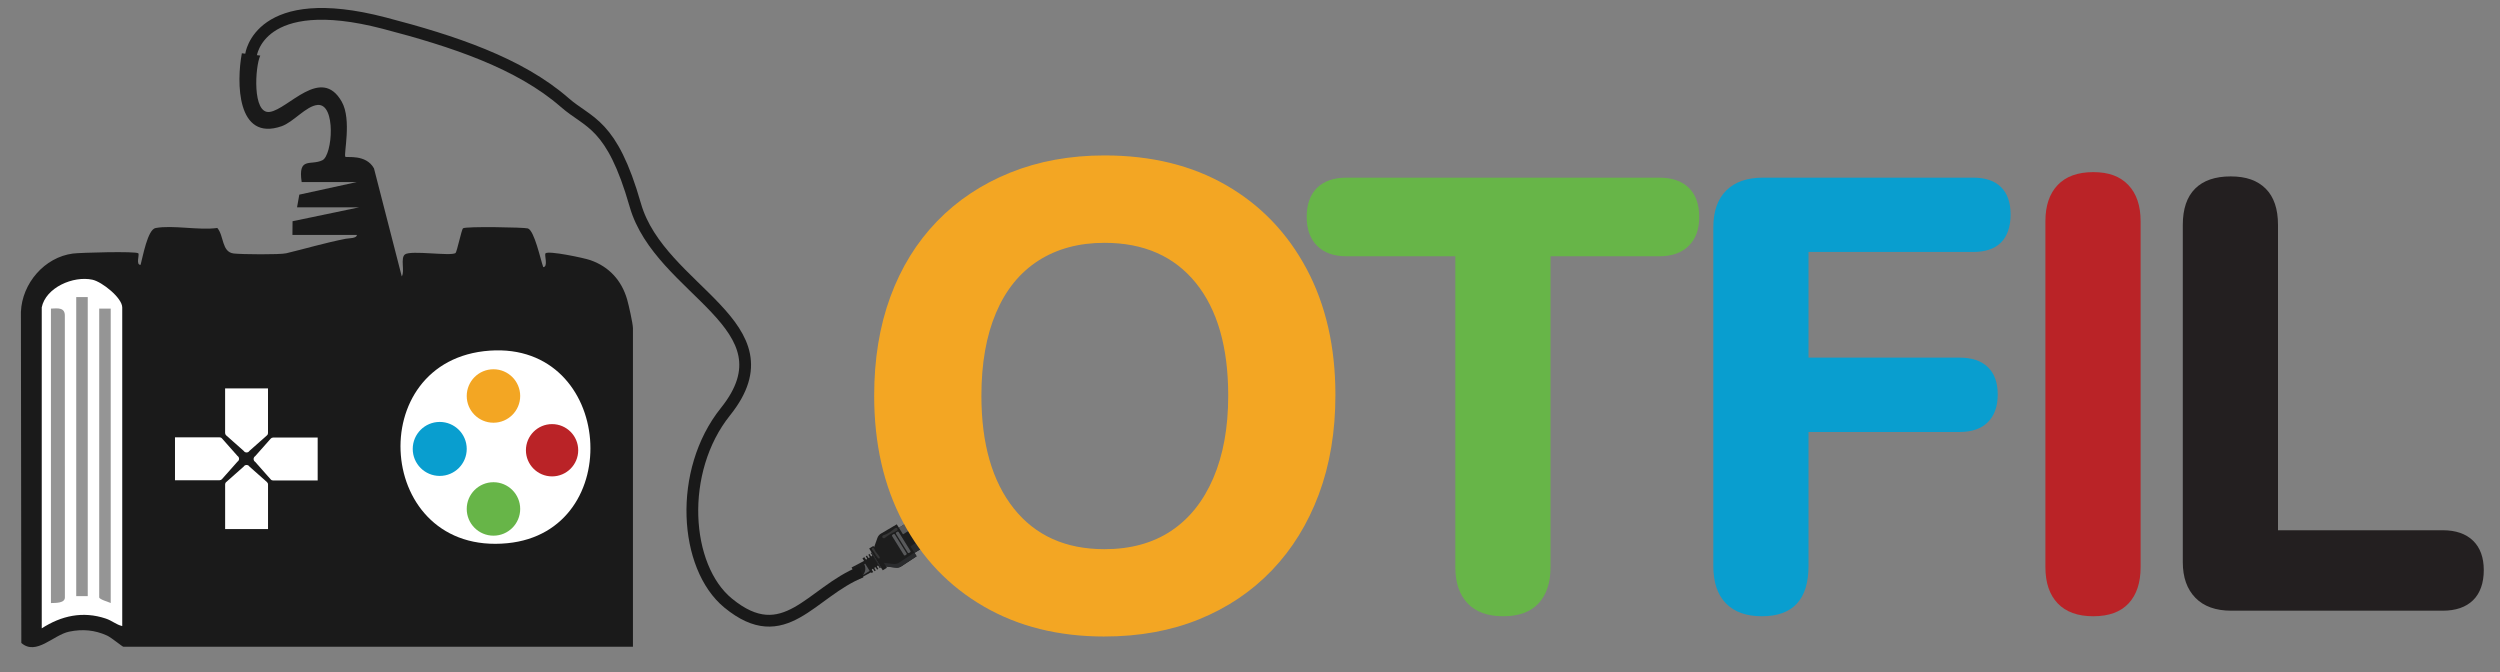 <?xml version="1.0" encoding="UTF-8"?>
<svg id="Layer_1" xmlns="http://www.w3.org/2000/svg" version="1.1" viewBox="0 0 851.03 228.84">
  <rect x="0" y="0" width="851.03" height="228.84" fill="#808080" stroke="none"/>
  <!-- Generator: Adobe Illustrator 29.0.1, SVG Export Plug-In . SVG Version: 2.1.0 Build 192)  -->
  <defs>
    <style>
      .st0 {
        opacity: .11;
      }

      .st1 {
        fill: #2a2b2d;
      }

      .st2 {
        fill: #fff;
      }

      .st3 {
        fill: #231f20;
      }

      .st4 {
        fill: #099ecf;
      }

      .st5 {
        fill: #67b548;
      }

      .st6 {
        fill: #1a1a1a;
      }

      .st7 {
        fill: #1d1d1d;
      }

      .st8 {
        fill: #58595b;
      }

      .st9 {
        fill: #959595;
      }

      .st10 {
        fill: none;
        stroke: #191919;
        stroke-miterlimit: 10;
        stroke-width: 4px;
      }

      .st11 {
        fill: #f3a623;
      }

      .st12 {
        fill: #ba2327;
      }
    </style>
  </defs>
  <g>
    <rect class="st7" x="305.34" y="180.03" width="10.08" height="5.65" transform="translate(301.67 -177.28) rotate(58.11)"/>
    <rect class="st1" x="311.05" y="183.21" width="2.64" height="5.58" transform="translate(305.28 -177.49) rotate(58.11)"/>
    <rect class="st8" x="307.12" y="176.89" width="2.64" height="5.58" transform="translate(298.06 -177.13) rotate(58.11)"/>
    <path class="st7" d="M298.67,192.59c.13-.08.29-.04.37.09l.42.68.42-.26-3.11-5-1.19.74.42.68c.08.13.04.29-.09.37s-.29.04-.37-.09l-.42-.68-.42.26.42.68c.08.13.04.29-.09.37-.13.08-.29.04-.37-.09l-.42-.68-.65.41,3.11,5,.54-.34-.42-.68c-.08-.13-.04-.29.09-.37.13-.08.29-.04.37.09l.42.68.42-.26-.42-.68c-.08-.13-.04-.29.09-.37.13-.08.29-.04.37.09l.42.68.42-.26-.42-.68c-.08-.13-.04-.29.09-.37ZM296.79,189.33c-.13.08-.29.04-.37-.09l-.42-.68.46-.29.42.68c.08.13.04.29-.09.37Z"/>
    <polygon class="st7" points="292.04 197.26 289.88 193.18 294.6 190.69 296.94 194.58 292.04 197.26"/>
    <path class="st8" d="M294.51,191.87l1.54,2.48-2.26,1.41s.72-.96.78-1.91c.06-.95-.37-1.79-.37-1.79l.31-.19Z"/>
    <path class="st7" d="M306.78,192.81l5.25-3.45-3.35-5.39-.06-.1-3.35-5.39-5.41,3.18c-.55.33-.97.85-1.2,1.5l-1.48,4.17,1.7,2.67,1.64,2.7,4.39.52c.69.08,1.34-.06,1.88-.42Z"/>
    <g>
      <polygon class="st1" points="298.09 188.75 297.18 187.33 297.17 187.35 298.47 189.39 298.09 188.75"/>
      <path class="st1" d="M306.78,192.82l5.25-3.45-.78-1.26-5.25,3.45c-.54.35-1.19.5-1.88.42l-4.37-.51.76,1.26,4.39.52c.69.08,1.34-.06,1.88-.42Z"/>
    </g>
    <rect class="st7" x="294.52" y="189.16" width="8.75" height="1.67" transform="translate(302.31 -164.16) rotate(58.11)"/>
    <polygon class="st1" points="296.77 188.09 299.88 193.09 299.54 193.3 296.6 188.19 296.77 188.09"/>
    <rect class="st8" x="303.34" y="184.08" width="8.25" height="1.08" rx=".35" ry=".35" transform="translate(301.79 -173.97) rotate(58.11)"/>
    <rect class="st8" x="302.02" y="184.9" width="8.25" height="1.08" rx=".35" ry=".35" transform="translate(301.87 -172.47) rotate(58.11)"/>
    <g class="st0">
      <path class="st2" d="M305.05,179.69c-.23,0-.4.14-.57.28-1.04.87-2.13,1.7-3.44,2.11-.21.06-.43.12-.57.28-.15.16-.19.46-.04.67.13.18.35.24.53.2.18-.04.32-.15.45-.26.98-.78,2.05-1.43,3.19-1.95.29-.13.79-.3.93-.64.13-.32-.11-.71-.49-.71Z"/>
    </g>
    <g class="st0">
      <path class="st2" d="M297.21,186.46c-.26-.06-.5.19-.43.48.06.26.29.46.47.66.38.42.62.95.92,1.43.17.26.35.51.55.75.17.2.41.43.6.34.12-.05.17-.22.14-.38-.03-.16-.12-.31-.21-.45-.37-.56-.85-1.03-1.22-1.58-.23-.35-.38-1.14-.81-1.25Z"/>
    </g>
  </g>
  <path class="st6" d="M102.69,61.98c-1.3-8.78,3.1-5.5,7.06-7.43,3.47-1.69,4.71-19.4-1.66-18.82-3.9.35-8.2,5.85-12.26,7.25-15.28,5.28-15.35-15.02-13.5-24.85l6.27.79c-1.77,3.73-2.78,20.01,3.21,19.18,6.33-.87,17.5-15.86,24.53-3.47,3.48,6.13.55,18.07,1.23,18.74.39.39,7.02-.99,9.74,3.96l9.45,36.75c1.13-1.63-.56-6.32,1.12-7.49,2.09-1.46,15.45.68,17.18-.44.46-.3,2.05-7.98,2.54-8.42.83-.73,21-.35,22.1.03,2.23.76,4.31,10.68,5.23,13.18,1.76-.12.28-4.22.77-4.7,1-.99,13.13,1.56,15.3,2.33,6.38,2.24,10.61,6.91,12.48,13.36.53,1.82,1.98,8.28,1.98,9.77v108.46H42c-.34,0-4.08-3.14-5.58-3.82-4.19-1.89-8.33-2.26-12.87-1.32-5.39,1.11-11.22,8.29-16.29,3.85l-.14-112.69c.39-9.7,8.01-18.61,17.71-19.87,2.34-.31,21.47-.86,22.26-.07.45.44-.94,3.97.77,3.92.75-2.74,2.4-12.03,5.09-12.53,5.86-1.1,14.79.86,21.03-.03,2.31,2.7,1.45,8.18,5.56,8.69,2.6.32,15.8.44,17.9-.07,6.09-1.45,13.25-3.57,20.26-4.94,1.03-.2,3.8-.09,3.78-1.31h-21.93l.04-4.66,22.67-4.73h-21.14l.77-4.32,19.6-4.29h-18.79Z"/>
  <path class="st2" d="M166.75,119.36c42.24-2.93,46.73,61.53,6.02,65.55-45.09,4.46-49.75-62.51-6.02-65.55Z"/>
  <path class="st2" d="M14.2,104.66c1.37-6.79,10.75-10.85,17.27-9.44,3.27.71,10.14,6.19,10.14,9.44v108.46c-2.11-.5-3.41-1.83-5.65-2.57-7.78-2.58-15.05-.97-21.75,3.35v-109.24Z"/>
  <path class="st9" d="M17.33,105.05c2.5-.14,4.9-.43,4.74,2.7l.02,95.61c0,2.01-3.12,1.87-4.75,1.93v-100.24Z"/>
  <rect class="st9" x="25.95" y="101.13" width="3.92" height="101.8"/>
  <path class="st9" d="M37.69,105.05v100.24c-.77-.38-3.92-1.26-3.92-1.96v-98.28h3.92Z"/>
  <path class="st2" d="M91.24,147.4c0,.31-.13.61-.37.81l-5.95,5.27c-.45.73-1.52.73-1.97,0l-5.95-5.27c-.23-.21-.37-.5-.37-.81v-15.18h14.6v15.18Z"/>
  <path class="st2" d="M76.63,164.91c0-.31.13-.61.37-.81l5.95-5.27c.45-.73,1.52-.73,1.97,0l5.95,5.27c.23.21.37.5.37.81v15.18h-14.6v-15.18Z"/>
  <path class="st2" d="M92.96,163.56c-.31,0-.61-.13-.81-.37l-5.27-5.95c-.73-.45-.73-1.52,0-1.97l5.27-5.95c.21-.23.5-.37.81-.37h15.18v14.6h-15.18Z"/>
  <path class="st2" d="M74.75,148.87c.31,0,.61.13.81.37l5.27,5.95c.73.45.73,1.52,0,1.97l-5.27,5.95c-.21.23-.5.37-.81.37h-15.18v-14.6h15.18Z"/>
  <path class="st11" d="M164.68,126.82c15.38-4.58,15.51,20.71.19,15.93-7.21-2.25-6.57-14.03-.19-15.93Z"/>
  <circle class="st11" cx="167.98" cy="134.8" r="9.1"/>
  <circle class="st12" cx="187.93" cy="153.27" r="8.9"/>
  <circle class="st5" cx="167.98" cy="173.25" r="9.1"/>
  <circle class="st4" cx="149.69" cy="152.82" r="9.19"/>
  <path class="st10" d="M85.43,18.78s2.59-22.06,45.34-10.92c23.58,6.14,46.09,13.61,61.47,27.05,8.24,7.2,15.99,6.81,24.01,34.86,8.44,29.55,54.38,40.82,30.71,70.36-16.24,20.26-14.05,52.87.89,65.15,19.26,15.83,28.2-3.76,45.31-10.59"/>
  <g>
    <path class="st11" d="M375.97,216.68c-15.62,0-29.32-3.41-41.11-10.25-11.79-6.83-20.95-16.4-27.48-28.72-6.53-12.31-9.8-26.65-9.8-43.02,0-12.46,1.84-23.69,5.52-33.68,3.68-9.99,8.97-18.54,15.88-25.68,6.91-7.13,15.2-12.65,24.89-16.56,9.68-3.9,20.39-5.86,32.1-5.86,15.92,0,29.73,3.38,41.45,10.14s20.84,16.26,27.37,28.49c6.53,12.24,9.8,26.54,9.8,42.91,0,12.47-1.88,23.73-5.63,33.79-3.76,10.06-9.09,18.7-15.99,25.9-6.91,7.21-15.17,12.76-24.78,16.67-9.61,3.9-20.35,5.86-32.21,5.86ZM375.97,186.95c8.86,0,16.41-2.06,22.64-6.19,6.23-4.13,11.04-10.14,14.42-18.02,3.38-7.88,5.07-17.23,5.07-28.04,0-16.52-3.68-29.32-11.04-38.41-7.36-9.08-17.72-13.63-31.08-13.63-8.71,0-16.22,2.03-22.52,6.08-6.31,4.05-11.12,9.99-14.42,17.79-3.31,7.81-4.96,17.2-4.96,28.16,0,16.37,3.68,29.17,11.04,38.41,7.35,9.24,17.64,13.85,30.86,13.85Z"/>
    <g>
      <path class="st5" d="M511.72,209.78c-5.3,0-9.34-1.46-12.13-4.39-2.79-2.93-4.18-7.04-4.18-12.34v-105.81h-37.01c-4.32,0-7.67-1.18-10.04-3.56-2.37-2.37-3.55-5.65-3.55-9.83s1.18-7.63,3.55-9.93c2.37-2.3,5.71-3.45,10.04-3.45h106.43c4.32,0,7.67,1.15,10.04,3.45,2.37,2.3,3.56,5.61,3.56,9.93s-1.19,7.46-3.56,9.83c-2.37,2.37-5.72,3.56-10.04,3.56h-37.01v105.81c0,5.3-1.36,9.41-4.08,12.34s-6.73,4.39-12.02,4.39Z"/>
      <path class="st4" d="M599.75,209.78c-5.3,0-9.38-1.46-12.23-4.39-2.86-2.93-4.29-7.18-4.29-12.76v-115.22c0-5.44,1.46-9.62,4.39-12.55,2.93-2.93,7.11-4.39,12.55-4.39h71.51c4.18,0,7.35,1.08,9.51,3.24,2.16,2.16,3.24,5.26,3.24,9.31s-1.08,7.35-3.24,9.51c-2.16,2.16-5.33,3.24-9.51,3.24h-56.04v35.97h51.44c4.18,0,7.39,1.08,9.62,3.24,2.23,2.16,3.35,5.26,3.35,9.31s-1.12,7.18-3.35,9.41c-2.23,2.23-5.44,3.35-9.62,3.35h-51.44v45.58c0,11.43-5.3,17.15-15.89,17.15Z"/>
      <path class="st12" d="M712.59,209.78c-5.3,0-9.34-1.46-12.13-4.39-2.79-2.93-4.18-7.04-4.18-12.34v-117.73c0-5.3,1.39-9.41,4.18-12.34,2.79-2.93,6.83-4.39,12.13-4.39s9.13,1.46,11.92,4.39c2.79,2.93,4.18,7.04,4.18,12.34v117.73c0,5.3-1.36,9.41-4.08,12.34s-6.73,4.39-12.02,4.39Z"/>
      <path class="st3" d="M759.57,207.89c-5.3,0-9.38-1.46-12.23-4.39-2.86-2.93-4.29-6.97-4.29-12.13v-114.8c0-5.44,1.39-9.55,4.18-12.34,2.79-2.79,6.83-4.18,12.13-4.18s9.13,1.4,11.92,4.18c2.79,2.79,4.18,6.9,4.18,12.34v103.93h56.04c4.46,0,7.91,1.19,10.35,3.55,2.44,2.37,3.66,5.72,3.66,10.04s-1.22,7.88-3.66,10.25c-2.44,2.37-5.89,3.55-10.35,3.55h-71.93Z"/>
    </g>
  </g>
</svg>